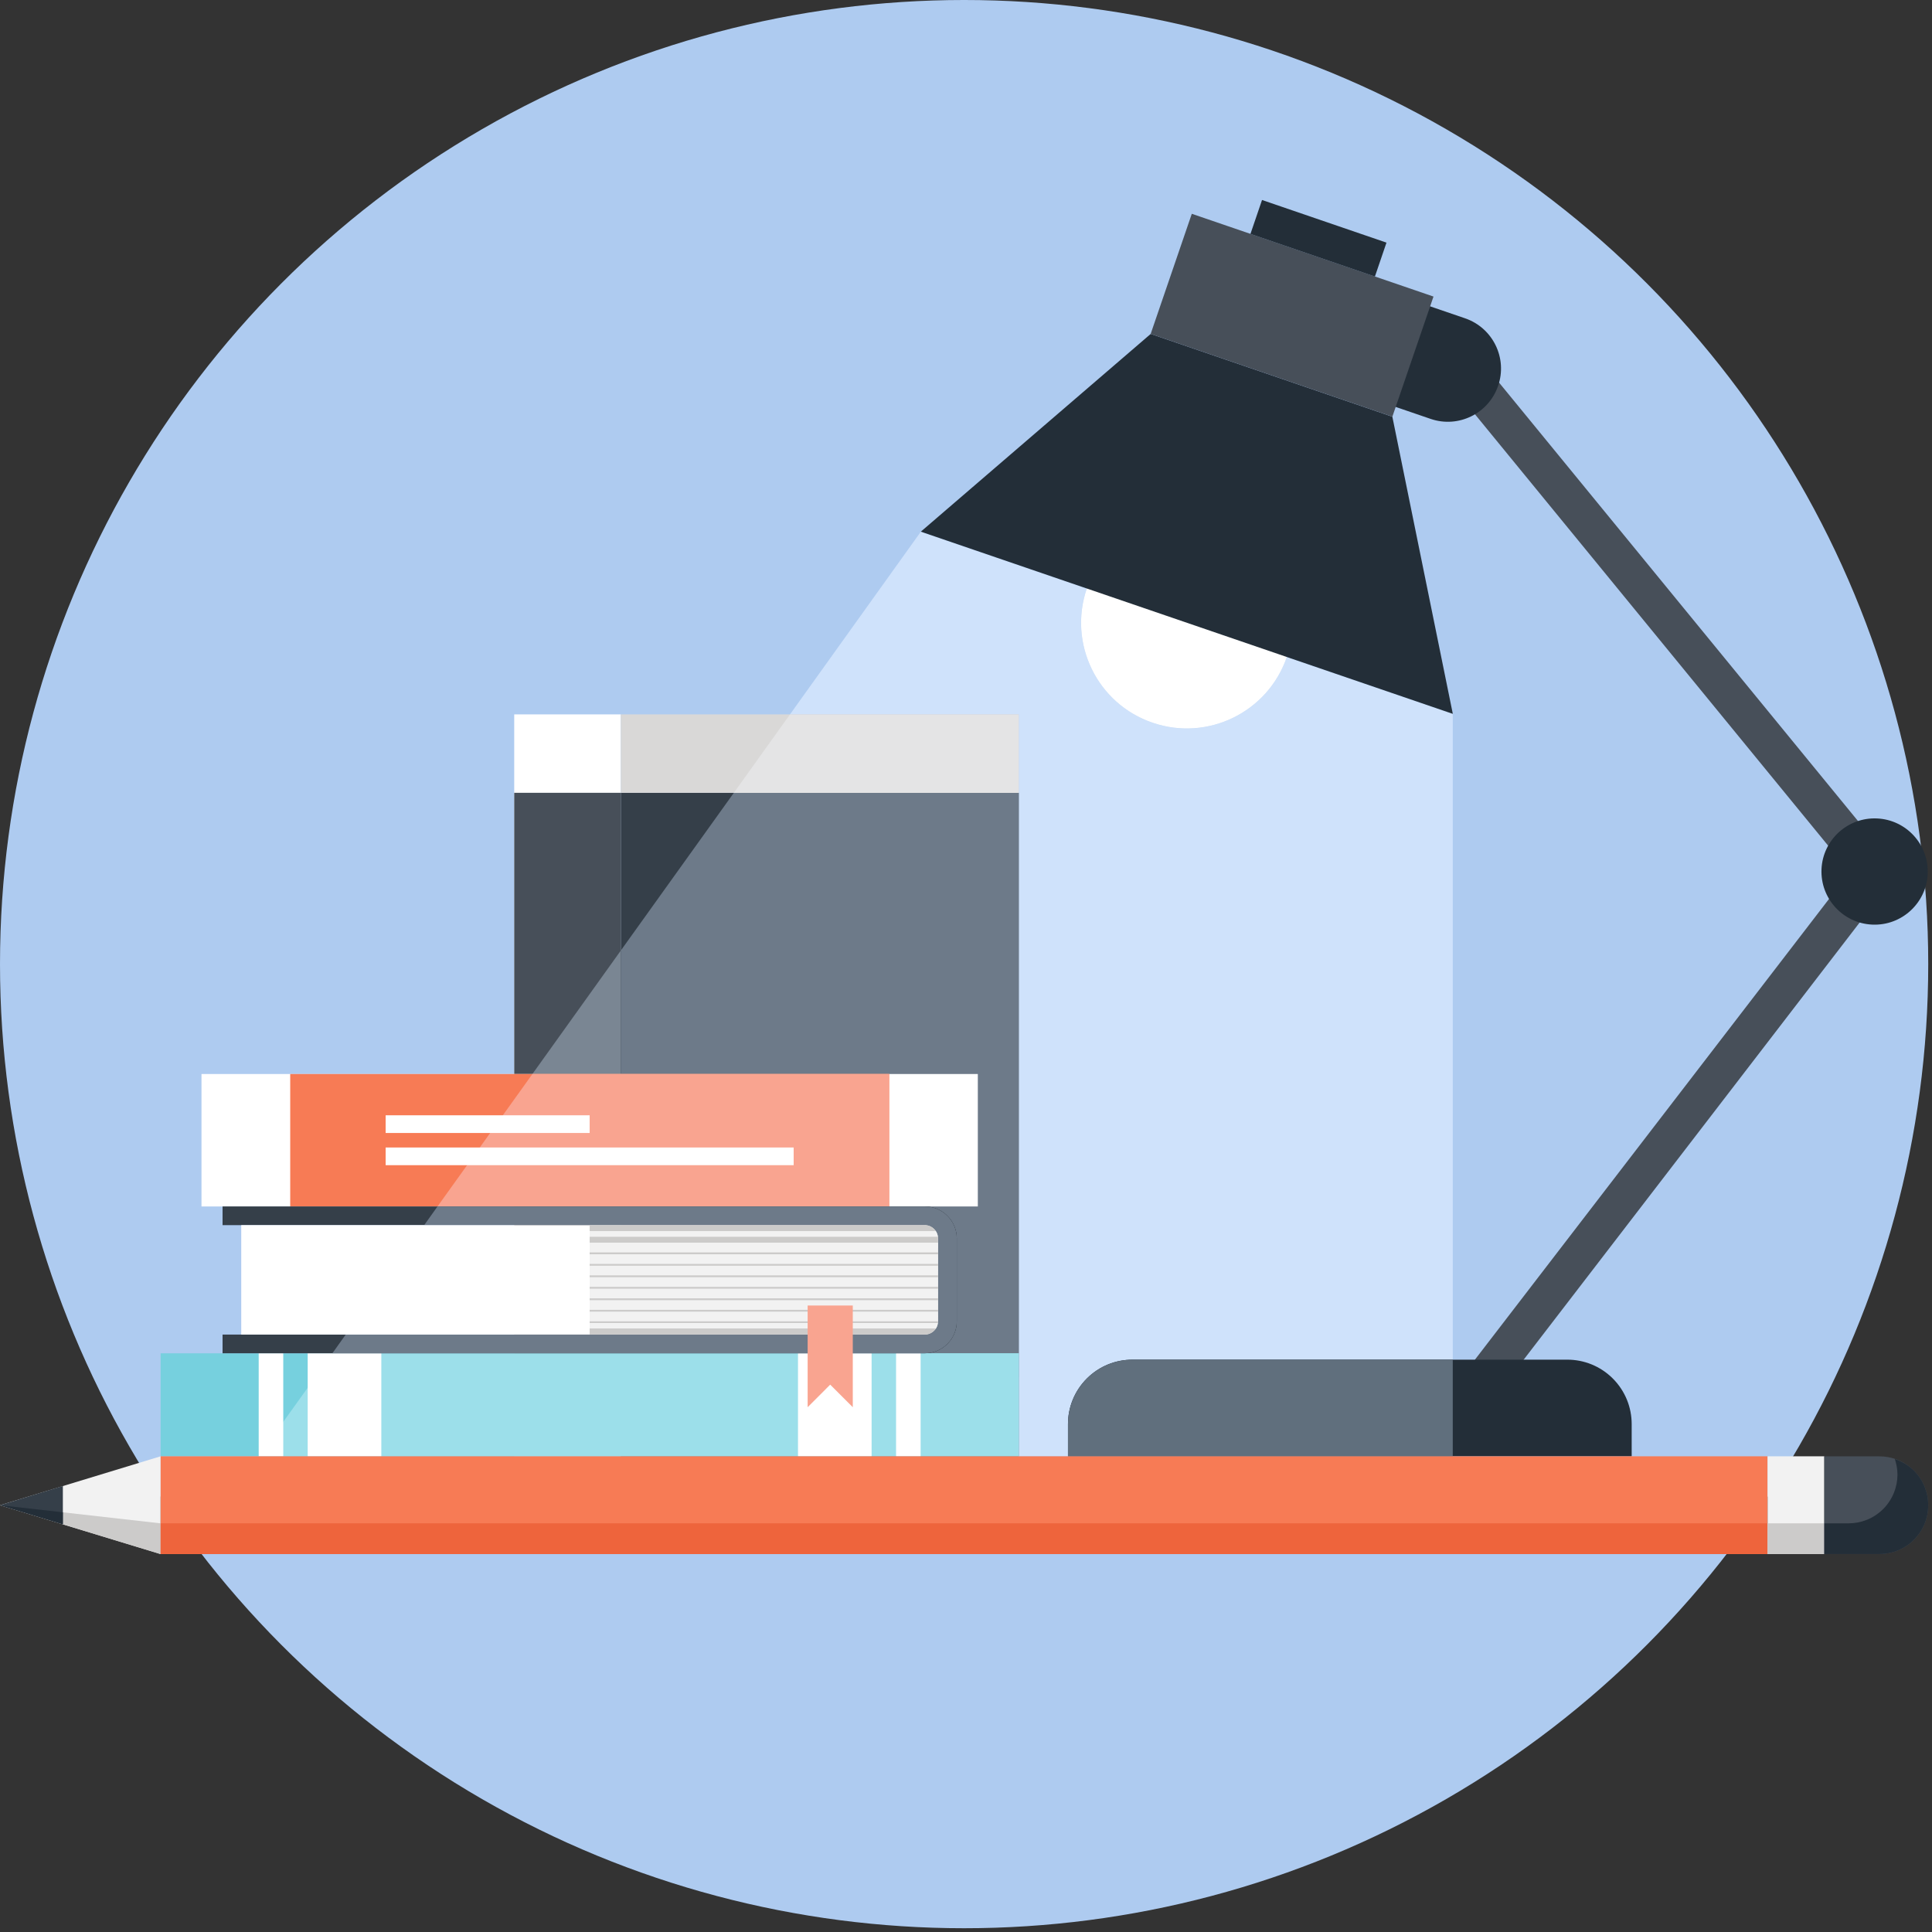 <?xml version="1.0" encoding="UTF-8" ?>
<svg width="200px" height="200px" viewBox="0 0 200 200" version="1.1" xmlns="http://www.w3.org/2000/svg" xmlns:xlink="http://www.w3.org/1999/xlink">
    <rect x="0" y="0" width="200" height="200" fill="#333333" stroke="none"/>
    <!-- Generator: Sketch 49.2 (51160) - http://www.bohemiancoding.com/sketch -->
    <desc>Created with Sketch.</desc>
    <defs></defs>
    <g id="Page-1" stroke="none" stroke-width="1" fill="none" fill-rule="evenodd">
        <g id="001-library-1" fill-rule="nonzero">
            <circle id="Oval" fill="#aecbf0" cx="99.805" cy="99.805" r="99.805"></circle>
            <path d="M150.389,73.896 L150.389,140.758 L117.228,140.758 C115.516,140.758 113.816,141.402 112.515,142.703 C111.214,144.005 110.556,145.717 110.556,147.416 L110.556,150.751 L105.457,150.751 L105.457,73.96 L81.775,73.96 L95.323,55.042 L112.502,60.927 C110.543,66.645 113.597,72.853 119.315,74.823 C125.031,76.781 131.253,73.728 133.21,68.011 L150.389,73.896 Z" id="Shape" fill="#cfe2fb"></path>
            <rect id="Rectangle-path" fill="#FFFFFF" x="53.232" y="73.954" width="11.038" height="76.803"></rect>
            <rect id="Rectangle-path" fill="#474F59" x="53.232" y="82.071" width="11.038" height="60.565"></rect>
            <polygon id="Shape" fill="#7A8693" points="64.274 98.389 64.274 111.177 55.118 111.177"></polygon>
            <rect id="Rectangle-path" fill="#353F49" x="64.269" y="82.071" width="41.185" height="60.565"></rect>
            <path d="M105.458,82.073 L105.458,140.088 L95.722,140.088 C96.572,140.088 97.422,139.766 98.066,139.122 C98.723,138.464 99.044,137.628 99.044,136.779 L99.044,128.202 C99.044,127.352 98.722,126.515 98.066,125.859 C97.422,125.215 96.572,124.894 95.722,124.894 L92.039,124.894 L92.039,111.177 L64.274,111.177 L64.274,98.389 L75.967,82.073 L105.458,82.073 Z" id="Shape" fill="#6D7A89"></path>
            <rect id="Rectangle-path" fill="#D9D8D7" x="64.269" y="73.954" width="41.185" height="8.119"></rect>
            <polygon id="Shape" fill="#E4E4E5" points="105.458 73.96 105.458 82.073 75.967 82.073 81.775 73.96"></polygon>
            <rect id="Rectangle-path" fill="#474F59" x="64.269" y="142.639" width="41.185" height="8.117"></rect>
            <rect id="Rectangle-path" fill="#FFFFFF" x="20.858" y="111.181" width="80.366" height="13.712"></rect>
            <rect id="Rectangle-path" fill="#F77B55" x="30.043" y="111.181" width="62" height="13.712"></rect>
            <polygon id="Shape" fill="#F9A490" points="92.039 111.177 92.039 124.892 45.292 124.892 55.118 111.177"></polygon>
            <g id="Group" transform="translate(39.766, 115.4)" fill="#FFFFFF">
                <rect id="Rectangle-path" x="0.156" y="3.388" width="42.237" height="1.831"></rect>
                <rect id="Rectangle-path" x="0.156" y="0.055" width="21.119" height="1.831"></rect>
            </g>
            <rect id="Rectangle-path" fill="#76D0DE" x="16.628" y="140.094" width="88.826" height="10.663"></rect>
            <polygon id="Shape" fill="#9CDFEA" points="105.458 140.088 105.458 150.751 26.773 150.751 34.41 140.088"></polygon>
            <g id="Group" transform="translate(26.511, 139.961)" fill="#FFFFFF">
                <rect id="Rectangle-path" x="5.341" y="0.133" width="7.623" height="10.663"></rect>
                <rect id="Rectangle-path" x="0.269" y="0.133" width="2.543" height="10.663"></rect>
                <rect id="Rectangle-path" x="56.097" y="0.133" width="7.62" height="10.663"></rect>
                <rect id="Rectangle-path" x="66.249" y="0.133" width="2.543" height="10.663"></rect>
            </g>
            <path d="M98.071,125.859 C97.427,125.214 96.577,124.89 95.727,124.89 L23.039,124.89 L23.039,126.824 L95.727,126.824 C96.094,126.824 96.442,126.967 96.701,127.228 C96.965,127.49 97.105,127.837 97.105,128.204 L97.105,136.773 C97.105,137.143 96.965,137.492 96.701,137.752 C96.442,138.011 96.094,138.155 95.727,138.155 L23.039,138.155 L23.039,140.092 L95.727,140.092 C96.577,140.092 97.427,139.768 98.071,139.121 C98.719,138.471 99.045,137.622 99.045,136.775 L99.045,128.205 C99.045,127.357 98.719,126.51 98.071,125.859 Z" id="Shape" fill="#353F49"></path>
            <path d="M99.045,128.202 L99.045,136.779 C99.045,137.628 98.723,138.465 98.066,139.122 C97.422,139.766 96.572,140.088 95.722,140.088 L34.41,140.088 L35.788,138.156 L95.722,138.156 C96.095,138.156 96.443,138.015 96.7,137.756 C96.958,137.485 97.099,137.139 97.099,136.777 L97.099,128.201 C97.099,127.84 96.958,127.492 96.7,127.222 C96.442,126.965 96.095,126.823 95.722,126.823 L43.914,126.823 L45.292,124.891 L95.722,124.891 C96.572,124.891 97.421,125.213 98.065,125.857 C98.723,126.515 99.045,127.352 99.045,128.202 Z" id="Shape" fill="#6D7A89"></path>
            <path d="M24.973,138.155 L24.973,126.824 L95.727,126.824 C96.094,126.824 96.442,126.967 96.701,127.228 C96.965,127.49 97.105,127.837 97.105,128.204 L97.105,136.773 C97.105,137.143 96.965,137.492 96.701,137.752 C96.442,138.011 96.094,138.155 95.727,138.155 L24.973,138.155 Z" id="Shape" fill="#FFFFFF"></path>
            <g id="Group" transform="translate(60.819, 126.706)" fill="#CCCBCA">
                <rect id="Rectangle-path" x="0.222" y="7.251" width="36.062" height="1"></rect>
                <path d="M0.223,0.754 L36.067,0.754 C36.014,0.672 35.954,0.594 35.882,0.522 C35.626,0.265 35.283,0.123 34.921,0.119 L0.223,0.119 L0.223,0.754 L0.223,0.754 Z" id="Shape"></path>
                <rect id="Rectangle-path" x="0.222" y="2.495" width="36.062" height="1"></rect>
                <rect id="Rectangle-path" x="0.222" y="6.062" width="36.062" height="1"></rect>
                <path d="M0.223,1.943 L36.287,1.943 L36.287,1.499 C36.287,1.434 36.277,1.372 36.268,1.309 L0.223,1.309 L0.223,1.943 Z" id="Shape"></path>
                <rect id="Rectangle-path" x="0.222" y="4.873" width="36.062" height="1"></rect>
                <rect id="Rectangle-path" x="0.222" y="8.441" width="36.062" height="1"></rect>
                <path d="M0.223,11.45 L34.908,11.45 C35.275,11.45 35.623,11.306 35.882,11.046 C35.953,10.976 36.014,10.898 36.067,10.816 L0.223,10.816 L0.223,11.45 Z" id="Shape"></path>
                <rect id="Rectangle-path" x="0.222" y="3.684" width="36.062" height="1"></rect>
                <path d="M0.223,10.262 L36.268,10.262 C36.277,10.198 36.287,10.134 36.287,10.068 L36.287,9.627 L0.223,9.627 L0.223,10.262 Z" id="Shape"></path>
            </g>
            <g id="Group" transform="translate(60.819, 127.096)" fill="#F2F2F2">
                <path d="M0.223,0.92 L36.268,0.92 C36.241,0.722 36.176,0.533 36.067,0.365 L0.223,0.365 L0.223,0.92 Z" id="Shape"></path>
                <rect id="Rectangle-path" x="0.222" y="1.552" width="36.062" height="1"></rect>
                <rect id="Rectangle-path" x="0.222" y="2.745" width="36.062" height="1"></rect>
                <rect id="Rectangle-path" x="0.222" y="3.93" width="36.062" height="1"></rect>
                <rect id="Rectangle-path" x="0.222" y="5.119" width="36.062" height="1"></rect>
                <rect id="Rectangle-path" x="0.222" y="6.308" width="36.062" height="1"></rect>
                <rect id="Rectangle-path" x="0.222" y="7.497" width="36.062" height="1"></rect>
                <rect id="Rectangle-path" x="0.222" y="8.686" width="36.062" height="1"></rect>
                <path d="M0.223,10.426 L36.067,10.426 C36.175,10.259 36.241,10.071 36.268,9.873 L0.223,9.873 L0.223,10.426 Z" id="Shape"></path>
            </g>
            <polygon id="Shape" fill="#F9A490" points="88.281 135.144 83.607 135.144 83.607 145.674 85.942 143.338 88.281 145.674"></polygon>
            <g id="Group" transform="translate(150.877, 38.207)" fill="#474F59">
                <rect id="Rectangle-path" transform="translate(23.701, 77.342) rotate(37.545) translate(-23.701, -77.342) " x="21.7" y="43.991" width="4.001" height="66.701"></rect>
                <rect id="Rectangle-path" transform="translate(22.928, 27.309) rotate(-39.307) translate(-22.928, -27.309) " x="20.924" y="-6.039" width="4.007" height="66.696"></rect>
            </g>
            <g id="Group" transform="translate(110.331, 84.6)" fill="#232E38">
                <path d="M78.231,5.377 C78.097,8.411 80.452,10.983 83.488,11.115 C86.517,11.25 89.091,8.895 89.224,5.862 C89.358,2.828 87.002,0.257 83.971,0.125 C80.938,-0.009 78.365,2.343 78.231,5.377 Z" id="Shape"></path>
                <path d="M0.226,66.155 L58.58,66.155 L58.58,62.819 C58.58,61.113 57.929,59.408 56.628,58.104 C55.324,56.802 53.619,56.151 51.912,56.151 L6.893,56.151 C5.188,56.151 3.48,56.802 2.177,58.104 C0.877,59.408 0.225,61.113 0.225,62.819 L0.225,66.155 L0.226,66.155 Z" id="Shape"></path>
            </g>
            <path d="M150.389,140.758 L150.389,150.751 L110.558,150.751 L110.558,147.416 C110.558,145.717 111.216,144.005 112.516,142.703 C113.817,141.402 115.517,140.758 117.23,140.758 L150.389,140.758 Z" id="Shape" fill="#606F7D"></path>
            <path d="M151.665,32.952 C154.539,33.94 156.073,37.063 155.085,39.941 C154.097,42.816 150.971,44.348 148.096,43.363 L134.454,38.69 L138.018,28.281 L151.665,32.952 Z" id="Shape" fill="#232E38"></path>
            <path d="M133.212,68.01 C131.252,73.727 125.03,76.775 119.317,74.818 C113.591,72.859 110.548,66.64 112.506,60.923 C114.469,55.205 120.688,52.153 126.402,54.115 C132.128,56.071 135.169,62.291 133.212,68.01 Z" id="Shape" fill="#FFFFFF"></path>
            <polygon id="Shape" fill="#232E38" points="95.324 55.037 150.395 73.897 144.136 43.138 119.119 34.568"></polygon>
            <rect id="Rectangle-path" fill="#474F59" transform="translate(133.755, 32.634) rotate(-161.096) translate(-133.755, -32.634) " x="120.532" y="26.063" width="26.446" height="13.144"></rect>
            <polygon id="Shape" fill="#232E38" points="130.645 20.704 143.528 25.117 142.33 28.629 129.446 24.216"></polygon>
            <polygon id="Shape" fill="#F2F2F2" points="16.628 160.879 0 155.819 16.628 150.755"></polygon>
            <polygon id="Shape" fill="#CCCBCA" points="0 155.819 16.628 160.879 16.628 157.697"></polygon>
            <rect id="Rectangle-path" fill="#F77B55" x="16.628" y="150.756" width="166.35" height="10.122"></rect>
            <rect id="Rectangle-path" fill="#EE643C" x="16.628" y="157.696" width="166.35" height="3.182"></rect>
            <polygon id="Shape" fill="#353F49" points="6.507 157.797 0 155.819 6.507 153.825"></polygon>
            <polygon id="Shape" fill="#232E38" points="6.507 157.797 0 155.819 6.507 156.552"></polygon>
            <rect id="Rectangle-path" fill="#F2F2F2" x="182.981" y="150.756" width="5.871" height="10.122"></rect>
            <rect id="Rectangle-path" fill="#CCCBCA" x="182.981" y="157.696" width="5.871" height="3.182"></rect>
            <path d="M194.545,160.879 C195.842,160.879 197.14,160.384 198.127,159.398 C199.117,158.406 199.608,157.114 199.608,155.819 C199.608,154.523 199.116,153.229 198.127,152.242 C197.139,151.251 195.842,150.758 194.545,150.758 L188.85,150.758 L188.85,160.88 L194.545,160.88 L194.545,160.879 Z" id="Shape" fill="#474F59"></path>
            <path d="M198.128,152.241 C197.556,151.667 196.866,151.278 196.151,151.036 C196.319,151.556 196.426,152.092 196.426,152.635 C196.426,153.928 195.931,155.224 194.947,156.213 C193.957,157.203 192.664,157.695 191.363,157.695 L188.852,157.695 L188.852,160.877 L194.548,160.877 C195.845,160.877 197.143,160.383 198.129,159.396 C199.12,158.405 199.611,157.113 199.611,155.817 C199.611,154.522 199.117,153.228 198.128,152.241 Z" id="Shape" fill="#232E38"></path>
        </g>
    </g>
</svg>
